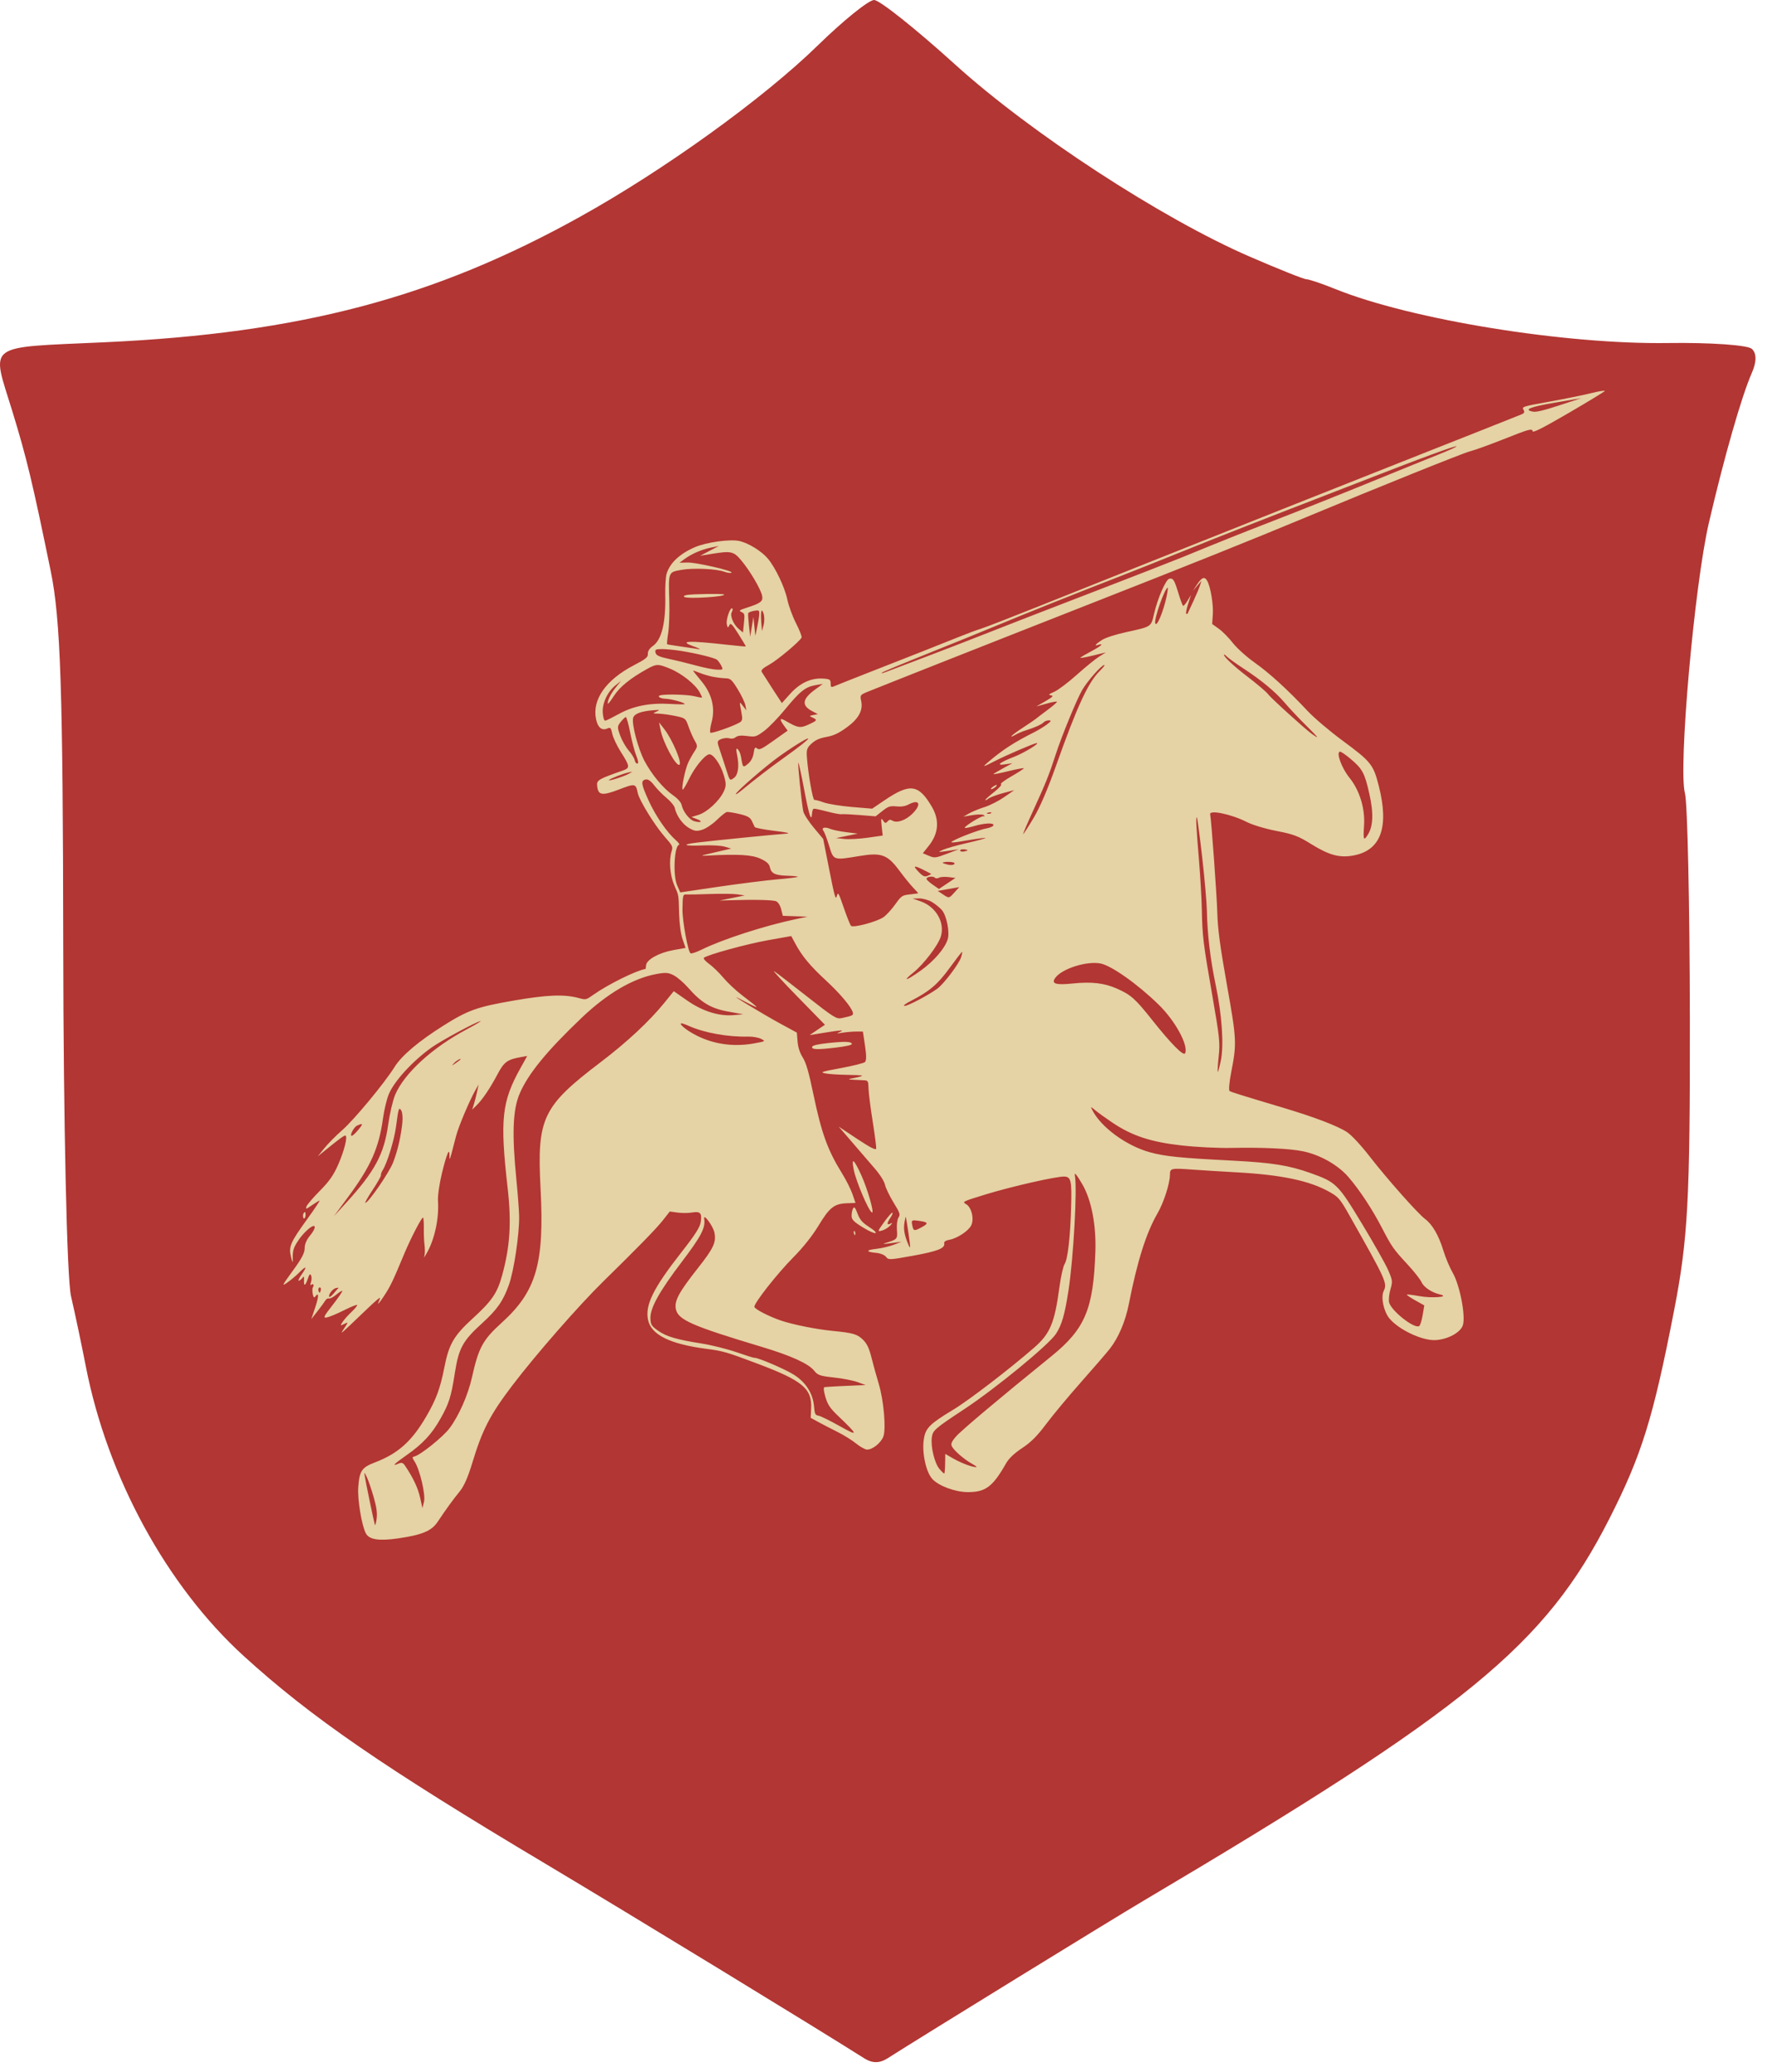 <svg width="71" height="83" viewBox="0 0 71 83" fill="none" xmlns="http://www.w3.org/2000/svg">
<g clip-path="url(#clip0_987_1319)">
<path fill-rule="evenodd" clip-rule="evenodd" d="M32.769 1.818C30.585 3.95 26.613 6.813 23.232 8.69C17.396 11.932 12.034 13.349 4.226 13.711C-0.664 13.939 -0.353 13.706 0.5 16.495C1.075 18.375 1.299 19.309 2.033 22.884C2.428 24.808 2.522 27.655 2.534 37.945C2.541 44.924 2.681 51.215 2.844 51.925C3.008 52.635 3.275 53.901 3.438 54.74C4.301 59.174 6.68 63.537 9.771 66.352C12.468 68.807 15.367 70.802 21.911 74.704C25.213 76.674 32.758 81.278 34.646 82.476C34.945 82.665 35.247 82.665 35.544 82.476C36.965 81.571 44.49 76.939 45.8 76.163C58.805 68.459 61.901 65.921 64.48 60.853C65.777 58.302 66.237 56.823 67.078 52.499C67.632 49.647 67.718 48.064 67.709 40.834C67.703 36.232 67.614 32.159 67.512 31.781C67.24 30.78 67.89 23.449 68.472 20.942C69.084 18.309 69.784 15.866 70.19 14.945C70.387 14.499 70.388 14.158 70.193 13.977C70.026 13.824 68.519 13.719 66.843 13.743C62.703 13.805 56.547 12.807 53.509 11.582C52.971 11.365 52.448 11.188 52.347 11.188C52.245 11.188 51.219 10.779 50.067 10.279C46.541 8.75 41.3 5.331 38.267 2.582C36.7 1.162 35.241 -0 35.024 5.31146e-08C34.808 0 33.793 0.818 32.769 1.818Z" fill="#B23633"/>
<path fill-rule="evenodd" clip-rule="evenodd" d="M27.832 21.927C27.231 22.19 26.848 22.55 26.71 22.981C26.673 23.099 26.648 23.485 26.655 23.839C26.679 24.951 26.513 25.632 26.157 25.883C26.025 25.976 25.951 26.091 25.958 26.193C25.967 26.331 25.881 26.401 25.407 26.648C24.277 27.236 23.718 28.029 23.882 28.813C23.953 29.152 24.114 29.284 24.336 29.186C24.458 29.132 24.482 29.158 24.534 29.404C24.567 29.557 24.719 29.88 24.872 30.12C25.248 30.714 25.253 30.768 24.934 30.879C23.971 31.216 23.903 31.257 23.926 31.482C23.965 31.866 24.117 31.892 24.801 31.631C25.455 31.381 25.473 31.385 25.555 31.779C25.616 32.068 26.244 33.084 26.633 33.523C26.945 33.875 26.968 33.922 26.911 34.101C26.796 34.462 26.841 35.062 27.015 35.465C27.203 35.9 27.187 35.803 27.211 36.631C27.223 37.023 27.279 37.428 27.35 37.633L27.469 37.977L26.971 38.067C26.398 38.171 25.902 38.449 25.886 38.675C25.881 38.753 25.87 38.818 25.862 38.82C25.475 38.888 24.36 39.441 23.774 39.855C23.479 40.063 23.476 40.064 23.182 39.984C22.604 39.829 21.922 39.855 20.583 40.087C19.128 40.338 18.753 40.471 17.784 41.08C16.786 41.707 16.093 42.291 15.813 42.741C15.411 43.388 14.182 44.871 13.706 45.284C13.466 45.493 13.148 45.814 13 45.997L12.73 46.331L12.988 46.121C13.62 45.608 13.805 45.473 13.845 45.498C13.932 45.553 13.791 46.109 13.554 46.651C13.366 47.08 13.192 47.33 12.817 47.708C12.547 47.98 12.306 48.262 12.281 48.334C12.24 48.458 12.253 48.456 12.496 48.288C12.639 48.19 12.777 48.106 12.803 48.102C12.829 48.097 12.611 48.425 12.317 48.832C11.625 49.791 11.561 49.94 11.66 50.358C11.704 50.542 11.737 50.614 11.733 50.519C11.718 50.117 11.745 50.012 11.944 49.71C12.124 49.435 12.427 49.143 12.555 49.12C12.669 49.1 12.602 49.288 12.415 49.511C12.281 49.672 12.206 49.853 12.207 50.011C12.208 50.197 12.09 50.422 11.731 50.913C11.291 51.516 11.275 51.553 11.52 51.379C11.666 51.275 11.874 51.099 11.983 50.989C12.27 50.697 12.322 50.725 12.095 51.047C11.986 51.2 11.93 51.32 11.969 51.312C12.009 51.306 12.075 51.255 12.117 51.199C12.177 51.118 12.189 51.137 12.181 51.292C12.166 51.553 12.237 51.524 12.334 51.23C12.394 51.052 12.427 51.018 12.464 51.099C12.492 51.159 12.49 51.281 12.46 51.369C12.423 51.479 12.429 51.511 12.477 51.47C12.553 51.406 12.598 51.496 12.533 51.583C12.512 51.612 12.51 51.726 12.53 51.836C12.552 51.962 12.585 52.007 12.62 51.959C12.777 51.745 12.784 51.914 12.638 52.355L12.473 52.85L12.722 52.532C12.86 52.357 13 52.164 13.035 52.105C13.07 52.044 13.134 52.008 13.178 52.023C13.221 52.038 13.352 51.971 13.468 51.874C13.584 51.777 13.695 51.707 13.714 51.72C13.734 51.732 13.562 51.983 13.332 52.279C12.963 52.751 12.934 52.812 13.093 52.783C13.192 52.766 13.505 52.635 13.787 52.493C14.07 52.352 14.306 52.258 14.312 52.286C14.318 52.314 14.212 52.442 14.076 52.57C13.941 52.698 13.783 52.875 13.726 52.964C13.623 53.123 13.624 53.124 13.792 53.043C13.962 52.961 13.962 52.962 13.791 53.218C13.629 53.461 13.643 53.453 14.02 53.099C14.24 52.891 14.551 52.595 14.711 52.44C14.871 52.285 15.059 52.113 15.129 52.059C15.254 51.962 15.254 51.964 15.163 52.179C15.112 52.299 15.2 52.202 15.36 51.963C15.638 51.546 15.727 51.362 16.198 50.231C16.463 49.597 16.902 48.752 16.951 48.783C16.971 48.796 16.985 48.99 16.982 49.214C16.978 49.439 16.99 49.729 17.008 49.86C17.025 49.991 17.029 50.163 17.016 50.242L16.993 50.385L17.085 50.229C17.41 49.68 17.597 48.826 17.549 48.112C17.535 47.913 17.607 47.415 17.707 47.005C17.902 46.208 18.016 45.947 18.01 46.306C18.008 46.486 18.019 46.474 18.089 46.222C18.134 46.061 18.215 45.749 18.27 45.529C18.363 45.152 18.817 44.078 19.065 43.647L19.176 43.453L19.115 43.743C19.081 43.902 19.023 44.128 18.986 44.245L18.919 44.458L19.097 44.283C19.335 44.05 19.636 43.602 19.939 43.031C20.198 42.543 20.328 42.448 20.878 42.351L21.124 42.307L20.855 42.79C20.103 44.14 20.027 44.847 20.34 47.597C20.498 48.98 20.436 49.952 20.116 51.107C19.921 51.81 19.709 52.12 18.942 52.821C18.18 53.518 17.987 53.852 17.804 54.784C17.638 55.631 17.477 56.066 17.077 56.753C16.498 57.747 15.948 58.238 15.019 58.592C14.493 58.793 14.402 58.929 14.354 59.59C14.319 60.072 14.494 61.128 14.661 61.437C14.795 61.686 15.188 61.745 15.954 61.634C16.913 61.495 17.291 61.337 17.533 60.974C17.882 60.452 18.159 60.071 18.418 59.755C18.593 59.541 18.745 59.197 18.92 58.621C19.325 57.281 19.636 56.681 20.532 55.502C21.474 54.265 23.188 52.305 24.174 51.338C25.587 49.954 26.294 49.228 26.562 48.888L26.837 48.538L27.144 48.581C27.313 48.605 27.572 48.605 27.719 48.58C28.059 48.523 28.129 48.595 28.079 48.949C28.049 49.163 27.861 49.46 27.304 50.17C26.174 51.611 25.841 52.285 25.965 52.88C26.09 53.478 26.841 53.85 28.309 54.041C28.968 54.126 29.121 54.171 30.363 54.639C32.158 55.316 32.539 55.634 32.5 56.425L32.482 56.804L32.781 56.968C32.946 57.058 33.289 57.236 33.544 57.363C33.8 57.49 34.139 57.7 34.298 57.83C34.458 57.961 34.654 58.071 34.735 58.076C34.949 58.089 35.296 57.814 35.394 57.554C35.509 57.246 35.409 56.105 35.209 55.441C35.12 55.145 34.989 54.675 34.92 54.397C34.825 54.019 34.741 53.839 34.588 53.685C34.356 53.452 34.185 53.402 33.367 53.322C32.711 53.259 31.763 53.069 31.282 52.904C30.802 52.739 30.246 52.452 30.227 52.36C30.199 52.224 31.146 51.019 31.791 50.37C32.173 49.986 32.546 49.516 32.792 49.111C33.236 48.376 33.423 48.227 33.929 48.208L34.278 48.195L34.157 47.843C34.091 47.65 33.906 47.281 33.746 47.023C33.16 46.077 32.919 45.411 32.587 43.824C32.402 42.937 32.3 42.585 32.165 42.368C32.045 42.175 31.977 41.966 31.957 41.727L31.928 41.371L31.27 41.013C30.576 40.636 29.1 39.74 29.608 40.004C30.526 40.481 30.525 40.483 29.706 39.853C29.47 39.672 29.143 39.363 28.979 39.167C28.816 38.972 28.561 38.725 28.413 38.618C28.264 38.512 28.171 38.402 28.205 38.373C28.347 38.252 29.929 37.818 30.782 37.667L31.704 37.503L31.866 37.805C32.135 38.306 32.457 38.694 33.087 39.276C33.671 39.816 34.128 40.362 34.173 40.575C34.194 40.679 34.158 40.696 33.722 40.79C33.518 40.834 33.404 40.763 32.344 39.93C31.709 39.43 31.113 38.972 31.02 38.912C30.927 38.852 31.346 39.31 31.952 39.93L33.053 41.057L32.745 41.264L32.438 41.471L33.167 41.354C33.667 41.273 33.831 41.265 33.689 41.327C33.492 41.412 33.496 41.414 33.783 41.371C33.949 41.346 34.195 41.327 34.329 41.328L34.574 41.329L34.66 41.901C34.719 42.296 34.718 42.497 34.655 42.552C34.605 42.595 34.172 42.703 33.694 42.792C32.903 42.939 32.845 42.958 33.062 43.004C33.194 43.032 33.571 43.058 33.901 43.062C34.231 43.066 34.518 43.08 34.539 43.094C34.56 43.107 34.434 43.146 34.258 43.181C33.961 43.239 33.954 43.245 34.168 43.259C34.294 43.268 34.486 43.277 34.594 43.28C34.783 43.286 34.791 43.299 34.8 43.617C34.805 43.798 34.88 44.389 34.966 44.928C35.052 45.468 35.115 45.958 35.107 46.017C35.096 46.092 34.866 45.975 34.347 45.63L33.604 45.136L34.149 45.77C34.449 46.118 34.856 46.591 35.053 46.82C35.262 47.062 35.432 47.333 35.46 47.467C35.486 47.593 35.639 47.91 35.798 48.171C36.063 48.603 36.081 48.657 35.999 48.782C35.949 48.857 35.922 49.077 35.937 49.272C35.966 49.647 35.959 49.655 35.458 49.806C35.341 49.841 35.444 49.843 35.685 49.809L36.125 49.749L35.811 49.87C35.638 49.937 35.325 50.011 35.114 50.034C34.681 50.081 34.682 50.157 35.114 50.197C35.281 50.213 35.445 50.281 35.502 50.356C35.596 50.483 35.646 50.48 36.581 50.31C37.578 50.129 37.875 50.011 37.833 49.811C37.819 49.745 37.891 49.698 38.048 49.669C38.36 49.612 38.809 49.313 38.916 49.091C39.039 48.837 38.927 48.369 38.712 48.245C38.544 48.148 38.558 48.141 39.479 47.858C40.531 47.534 42.348 47.123 42.653 47.138C42.914 47.152 42.948 47.315 42.917 48.38C42.882 49.571 42.782 50.445 42.659 50.636C42.6 50.728 42.505 51.147 42.449 51.566C42.256 53.004 42.077 53.434 41.435 53.993C40.452 54.849 38.825 56.098 38.201 56.474C37.244 57.053 37.082 57.215 37.015 57.665C36.934 58.206 37.104 58.988 37.361 59.26C37.619 59.534 38.26 59.773 38.755 59.78C39.483 59.789 39.774 59.574 40.313 58.624C40.422 58.432 40.64 58.225 40.956 58.016C41.315 57.777 41.554 57.538 41.922 57.047C42.19 56.689 42.821 55.931 43.324 55.363C43.828 54.795 44.342 54.198 44.468 54.038C44.818 53.59 45.094 52.939 45.231 52.241C45.564 50.541 45.926 49.394 46.374 48.621C46.629 48.182 46.874 47.421 46.877 47.064C46.879 46.803 46.912 46.796 47.804 46.861C48.183 46.888 48.962 46.937 49.535 46.968C51.352 47.068 52.472 47.304 53.272 47.755C53.631 47.957 53.695 48.033 54.073 48.702C55.547 51.31 55.592 51.41 55.441 51.722C55.321 51.97 55.439 52.54 55.668 52.819C56.036 53.267 56.968 53.711 57.498 53.691C57.993 53.672 58.516 53.393 58.613 53.096C58.733 52.731 58.493 51.49 58.208 50.995C58.087 50.787 57.918 50.385 57.832 50.101C57.647 49.497 57.394 49.059 57.105 48.842C56.808 48.62 55.574 47.228 54.879 46.332C54.533 45.886 54.156 45.48 53.974 45.359C53.608 45.115 52.671 44.757 51.433 44.387C49.742 43.882 49.342 43.757 49.267 43.711C49.226 43.685 49.254 43.354 49.331 42.961C49.558 41.804 49.551 41.65 49.158 39.447C48.886 37.92 48.791 37.211 48.774 36.557C48.755 35.871 48.536 32.853 48.489 32.624C48.449 32.435 49.338 32.62 49.942 32.927C50.183 33.05 50.693 33.204 51.148 33.292C51.834 33.425 52.017 33.494 52.544 33.822C53.258 34.266 53.681 34.379 54.237 34.273C55.33 34.067 55.665 33.142 55.245 31.488C55.027 30.628 54.937 30.516 53.775 29.659C53.274 29.289 52.653 28.762 52.396 28.488C51.59 27.628 50.879 26.979 50.27 26.546C49.947 26.317 49.552 25.961 49.394 25.756C49.235 25.552 48.984 25.298 48.837 25.192L48.569 25L48.595 24.616C48.622 24.223 48.509 23.535 48.375 23.281C48.271 23.083 48.155 23.123 47.958 23.424L47.79 23.68L47.965 23.475L48.139 23.27L48.081 23.455C48.05 23.556 47.928 23.844 47.812 24.094C47.695 24.345 47.593 24.564 47.585 24.581C47.577 24.599 47.552 24.601 47.529 24.587C47.507 24.573 47.541 24.397 47.605 24.197L47.721 23.832L47.582 24.065C47.505 24.194 47.425 24.287 47.402 24.271C47.38 24.256 47.295 24.026 47.214 23.759C47.05 23.224 47.008 23.158 46.852 23.186C46.715 23.21 46.386 23.964 46.243 24.579C46.116 25.125 46.155 25.099 45.12 25.327C44.679 25.424 44.302 25.547 44.149 25.643C43.925 25.785 43.827 25.895 43.966 25.848C44.249 25.754 44.153 25.863 43.778 26.063C43.522 26.2 43.3 26.33 43.283 26.353C43.266 26.376 43.49 26.337 43.781 26.267L44.309 26.139L44.042 26.305C43.896 26.396 43.493 26.724 43.147 27.033C42.802 27.343 42.393 27.65 42.24 27.717C42.019 27.812 41.991 27.842 42.109 27.858C42.227 27.874 42.18 27.924 41.89 28.092L41.521 28.305L41.931 28.191C42.156 28.127 42.344 28.094 42.349 28.117C42.353 28.14 42.188 28.284 41.982 28.436C41.775 28.589 41.563 28.75 41.51 28.795C41.458 28.839 41.212 29.006 40.966 29.166C40.535 29.444 40.35 29.631 40.705 29.428C40.8 29.374 40.979 29.299 41.103 29.261C41.445 29.157 41.736 29.026 41.819 28.938C41.86 28.894 41.955 28.86 42.029 28.861C42.135 28.863 42.117 28.899 41.947 29.026C41.826 29.116 41.601 29.253 41.445 29.332C40.621 29.749 40.198 30.022 39.609 30.519C39.333 30.752 39.364 30.748 39.883 30.481C40.316 30.259 41.401 29.792 41.526 29.774C41.714 29.748 41.034 30.165 40.645 30.316C40.046 30.547 39.881 30.683 40.272 30.623L40.564 30.578L40.198 30.777C39.996 30.887 39.819 30.993 39.804 31.013C39.789 31.034 40.055 30.982 40.395 30.898C40.735 30.815 41.017 30.762 41.02 30.781C41.025 30.8 40.802 30.945 40.526 31.103C40.25 31.261 40.062 31.404 40.108 31.42C40.155 31.436 40.03 31.577 39.831 31.733C39.633 31.889 39.473 32.033 39.477 32.052C39.481 32.072 39.542 32.045 39.612 31.992C39.682 31.94 39.942 31.843 40.189 31.776L40.638 31.656L40.237 31.935C40.016 32.088 39.665 32.266 39.457 32.332C39.249 32.397 38.971 32.51 38.839 32.584L38.599 32.718L38.977 32.655C39.185 32.621 39.386 32.624 39.423 32.661C39.461 32.699 39.456 32.717 39.412 32.702C39.332 32.673 38.641 33.099 38.655 33.167C38.66 33.188 38.836 33.154 39.048 33.092C39.47 32.968 39.849 32.958 39.802 33.072C39.785 33.112 39.662 33.165 39.527 33.189C39.249 33.238 38.416 33.551 38.164 33.701C38.035 33.777 38.172 33.77 38.754 33.67C39.17 33.598 39.5 33.556 39.485 33.576C39.471 33.595 39.136 33.685 38.742 33.775C38.348 33.865 37.916 33.987 37.784 34.046C37.555 34.148 37.566 34.151 37.981 34.09L38.42 34.025L37.938 34.206C37.48 34.378 37.444 34.382 37.216 34.286L36.976 34.185L37.217 33.883C37.607 33.393 37.65 32.859 37.341 32.329C36.809 31.418 36.462 31.369 35.441 32.063L34.945 32.399L34.132 32.331C33.685 32.293 33.179 32.211 33.007 32.149C32.836 32.087 32.667 32.041 32.631 32.048C32.567 32.059 32.387 31.049 32.333 30.363C32.307 30.036 32.33 29.963 32.518 29.791C32.673 29.648 32.837 29.575 33.11 29.526C33.392 29.476 33.594 29.383 33.907 29.158C34.395 28.809 34.586 28.47 34.507 28.091C34.455 27.842 34.458 27.838 34.819 27.694C35.02 27.614 35.451 27.442 35.776 27.312C36.1 27.181 36.946 26.846 37.655 26.567C38.363 26.287 39.663 25.774 40.544 25.427C41.425 25.079 42.96 24.475 43.956 24.084C47.713 22.609 50.173 21.622 52.369 20.707C55.25 19.508 58.617 18.154 58.883 18.087C59.069 18.041 59.658 17.829 60.193 17.617C61.294 17.18 61.386 17.155 61.412 17.283C61.426 17.346 61.871 17.118 62.844 16.551C63.621 16.098 64.275 15.7 64.298 15.667C64.322 15.633 64.082 15.67 63.767 15.748C63.452 15.826 62.693 15.981 62.082 16.091C61.009 16.284 60.972 16.296 61.042 16.415C61.098 16.51 61.077 16.555 60.955 16.605C60.697 16.711 58.456 17.599 56.166 18.503C54.998 18.964 52.837 19.821 51.364 20.407C49.891 20.994 47.543 21.929 46.146 22.485C44.75 23.041 42.7 23.858 41.592 24.302C40.484 24.745 39.451 25.146 39.296 25.192C39.142 25.239 38.747 25.385 38.42 25.518C37.779 25.778 36.45 26.302 34.726 26.976C34.132 27.209 33.564 27.434 33.465 27.478C33.3 27.55 33.283 27.541 33.283 27.382C33.283 27.228 33.248 27.205 32.977 27.187C32.499 27.155 32.051 27.363 31.657 27.802L31.327 28.168L30.952 27.593C30.747 27.277 30.553 26.974 30.522 26.921C30.481 26.852 30.562 26.772 30.812 26.635C31.148 26.451 32.057 25.689 32.118 25.541C32.135 25.5 32.035 25.244 31.895 24.971C31.756 24.698 31.6 24.273 31.548 24.026C31.445 23.53 31.067 22.736 30.765 22.379C30.513 22.082 30.008 21.767 29.638 21.678C29.269 21.589 28.298 21.722 27.832 21.927ZM28.428 22.07L28.054 22.266L28.5 22.194C29.303 22.064 29.393 22.084 29.711 22.465C30.055 22.877 30.48 23.599 30.536 23.867C30.582 24.09 30.485 24.166 29.922 24.347C29.621 24.444 29.59 24.47 29.709 24.521C29.837 24.577 29.844 24.611 29.808 24.961L29.77 25.34L29.604 25.202C29.384 25.018 29.236 24.663 29.322 24.519C29.358 24.457 29.366 24.392 29.338 24.375C29.253 24.322 29.08 24.835 29.122 25.014C29.157 25.163 29.168 25.167 29.221 25.052C29.273 24.941 29.328 24.994 29.587 25.403C29.755 25.668 29.887 25.891 29.881 25.899C29.875 25.907 29.558 25.878 29.176 25.836C27.551 25.654 27.163 25.673 27.802 25.901C28 25.972 28.091 26.02 28.006 26.008C27.263 25.902 26.758 25.825 26.733 25.814C26.717 25.807 26.735 25.602 26.773 25.358C26.811 25.114 26.831 24.537 26.817 24.075C26.782 22.902 26.773 22.926 27.305 22.831C27.781 22.747 28.714 22.789 29.032 22.91C29.141 22.951 29.265 22.967 29.307 22.945C29.429 22.882 27.893 22.527 27.543 22.537L27.225 22.546L27.414 22.407C27.7 22.195 28.094 22.021 28.466 21.944L28.801 21.874L28.428 22.07ZM62.476 16.241C61.841 16.449 61.543 16.519 61.413 16.491C61.031 16.411 61.306 16.301 62.325 16.128L63.358 15.952L62.476 16.241ZM58.203 17.971C58.09 18.026 57.716 18.182 57.371 18.318C57.027 18.454 56.261 18.764 55.669 19.007C54.046 19.673 52.238 20.395 50.793 20.955C49.688 21.383 48.889 21.703 47.358 22.331C47.063 22.452 45.136 23.204 44.083 23.608C43.737 23.741 43.078 23.995 42.618 24.173C42.158 24.352 41.389 24.649 40.91 24.834C40.431 25.019 39.682 25.312 39.247 25.485C38.812 25.658 37.824 26.039 37.05 26.333C36.277 26.626 35.566 26.896 35.47 26.932C35.374 26.969 35.309 26.98 35.325 26.956C35.34 26.932 36.151 26.594 37.127 26.203C38.102 25.813 39.337 25.312 39.871 25.089C41.002 24.617 43.246 23.72 44.739 23.143C45.314 22.921 46.457 22.466 47.279 22.133C48.1 21.801 49.306 21.321 49.958 21.068C50.609 20.815 51.346 20.528 51.595 20.43C51.844 20.332 52.503 20.077 53.059 19.863C53.615 19.649 54.619 19.26 55.29 18.998C57.519 18.131 58.83 17.669 58.203 17.971ZM27.423 23.918C27.569 24.005 29.143 23.903 29.004 23.816C28.945 23.779 27.75 23.797 27.519 23.837C27.41 23.857 27.373 23.888 27.423 23.918ZM30.42 24.616C30.414 24.716 30.376 24.95 30.337 25.136L30.265 25.473L30.226 25.097L30.187 24.721L30.123 25.115L30.059 25.509L30.009 25.066C29.982 24.822 29.969 24.597 29.98 24.566C29.991 24.535 30.097 24.493 30.216 24.472C30.411 24.437 30.43 24.451 30.42 24.616ZM30.596 25.04L30.531 25.286L30.504 24.951C30.468 24.493 30.511 24.323 30.596 24.587C30.632 24.7 30.632 24.904 30.596 25.04ZM27.267 26.076C27.892 26.174 28.62 26.351 28.726 26.432C28.773 26.468 28.85 26.574 28.898 26.667C28.981 26.832 28.976 26.837 28.722 26.829C28.579 26.825 28.213 26.753 27.91 26.669C27.607 26.586 27.119 26.466 26.826 26.404C26.413 26.316 26.287 26.258 26.265 26.149C26.238 26.023 26.265 26.008 26.517 26.005C26.672 26.004 27.009 26.035 27.267 26.076ZM26.852 26.793C27.319 26.986 27.859 27.417 28.035 27.737C28.093 27.843 28.134 27.937 28.127 27.948C28.119 27.958 27.981 27.933 27.819 27.893C27.566 27.83 26.744 27.804 26.482 27.85C26.302 27.882 26.434 27.989 26.659 27.995C26.895 28 27.466 28.159 27.43 28.209C27.419 28.224 27.154 28.221 26.841 28.202C26.038 28.155 25.382 28.283 24.803 28.601C24.545 28.743 24.299 28.865 24.257 28.872C24.207 28.881 24.169 28.771 24.152 28.57C24.12 28.191 24.333 27.724 24.655 27.464L24.881 27.282L24.662 27.556C24.463 27.805 24.331 28.079 24.356 28.196C24.361 28.221 24.473 28.074 24.605 27.871C24.834 27.518 25.261 27.172 25.919 26.807C26.304 26.593 26.367 26.592 26.852 26.793ZM28.552 27.112C28.717 27.145 28.951 27.173 29.072 27.176C29.266 27.179 29.325 27.233 29.559 27.614C29.706 27.853 29.844 28.141 29.865 28.255L29.905 28.46L29.763 28.276C29.623 28.095 29.622 28.097 29.696 28.482C29.762 28.82 29.752 28.881 29.619 28.955C29.345 29.109 28.527 29.392 28.466 29.355C28.434 29.334 28.454 29.148 28.511 28.94C28.667 28.367 28.526 27.796 28.103 27.289C27.924 27.075 27.775 26.887 27.772 26.873C27.769 26.859 27.876 26.893 28.01 26.949C28.143 27.006 28.387 27.079 28.552 27.112ZM46.746 23.883C46.616 24.509 46.332 25.177 46.287 24.961C46.246 24.766 46.67 23.566 46.787 23.546C46.803 23.543 46.785 23.695 46.746 23.883ZM26.305 28.508C26.14 28.581 26.145 28.585 26.398 28.593C26.544 28.598 26.844 28.64 27.066 28.687C27.463 28.771 27.47 28.776 27.593 29.124C27.662 29.317 27.774 29.57 27.842 29.685C27.952 29.872 27.951 29.919 27.826 30.106C27.749 30.222 27.636 30.422 27.576 30.551C27.454 30.81 27.292 31.596 27.353 31.634C27.374 31.648 27.49 31.455 27.61 31.206C27.838 30.738 28.231 30.254 28.411 30.222C28.57 30.194 28.869 30.617 29.001 31.057C29.102 31.396 29.101 31.492 28.997 31.715C28.823 32.086 28.333 32.539 27.992 32.645L27.705 32.734L27.935 32.822C28.18 32.916 28.084 32.977 27.812 32.899C27.624 32.845 27.366 32.513 27.313 32.255C27.29 32.146 27.157 31.994 26.97 31.864C26.577 31.59 26.123 31.046 25.828 30.495C25.566 30.007 25.296 28.975 25.372 28.751C25.425 28.592 25.692 28.494 26.181 28.455C26.438 28.434 26.454 28.441 26.305 28.508ZM25.248 29.34C25.314 29.682 25.424 30.101 25.492 30.271C25.575 30.477 25.59 30.584 25.539 30.593C25.497 30.601 25.447 30.539 25.43 30.455C25.413 30.372 25.304 30.196 25.189 30.066C25.075 29.935 24.922 29.667 24.85 29.471C24.73 29.142 24.731 29.098 24.869 28.925C24.951 28.822 25.043 28.733 25.073 28.727C25.102 28.722 25.181 28.998 25.248 29.34ZM32.662 27.624C32.138 28.008 32.105 28.263 32.547 28.495L32.769 28.612L32.588 28.646C32.422 28.678 32.419 28.687 32.553 28.748C32.761 28.843 32.748 28.866 32.404 29.025C32.066 29.181 31.97 29.166 31.489 28.887C31.235 28.739 31.215 28.803 31.426 29.091L31.559 29.273L30.997 29.672C30.517 30.014 30.422 30.059 30.336 29.986C30.254 29.916 30.229 29.951 30.197 30.174C30.174 30.34 30.086 30.507 29.973 30.599C29.765 30.769 29.764 30.767 29.688 30.308C29.67 30.197 29.613 30.066 29.561 30.018C29.492 29.953 29.486 30.021 29.538 30.273C29.623 30.691 29.576 31.039 29.417 31.159C29.241 31.291 29.243 31.293 29.103 30.848C29.031 30.621 28.916 30.267 28.845 30.061C28.723 29.701 28.724 29.685 28.893 29.612C28.989 29.571 29.135 29.556 29.217 29.58C29.317 29.608 29.406 29.593 29.482 29.533C29.562 29.471 29.699 29.457 29.938 29.488C30.266 29.53 30.29 29.523 30.61 29.291C30.793 29.158 31.174 28.766 31.458 28.419C32.051 27.695 32.271 27.52 32.677 27.45L32.968 27.4L32.662 27.624ZM26.467 29.245C26.561 29.73 27.062 30.671 27.213 30.644C27.359 30.618 26.954 29.647 26.613 29.206L26.408 28.942L26.467 29.245ZM44.066 26.88C43.6 27.338 43.158 28.296 42.314 30.675C41.979 31.62 41.667 32.347 41.417 32.766C41.206 33.119 41.018 33.411 40.998 33.415C40.978 33.418 41.17 32.969 41.424 32.417C41.892 31.398 42.037 31.037 42.307 30.206C42.547 29.468 43.146 28.013 43.36 27.646C43.571 27.285 44.117 26.665 44.244 26.642C44.286 26.635 44.207 26.742 44.066 26.88ZM49.817 26.779C50.549 27.257 51.109 27.723 51.488 28.169C51.656 28.366 51.995 28.729 52.242 28.975C52.863 29.594 52.89 29.63 52.571 29.409C52.318 29.234 50.912 27.959 50.806 27.808C50.745 27.722 50.358 27.394 49.922 27.061C49.462 26.709 49.059 26.334 49.043 26.243C49.036 26.206 49.081 26.228 49.142 26.292C49.203 26.357 49.507 26.576 49.817 26.779ZM32.152 29.809C31.992 29.936 31.625 30.209 31.337 30.414C30.857 30.755 30.232 31.237 29.698 31.679C29.583 31.774 29.486 31.836 29.482 31.817C29.466 31.742 30.672 30.695 31.233 30.296C32.106 29.676 32.742 29.339 32.152 29.809ZM25.204 30.996C25.025 31.102 24.354 31.316 24.399 31.253C24.44 31.196 24.976 30.989 25.193 30.945L25.338 30.916L25.204 30.996ZM26.213 31.465C26.322 31.608 26.544 31.835 26.707 31.969C26.87 32.104 27.017 32.282 27.035 32.364C27.1 32.674 27.344 33.021 27.603 33.171C27.828 33.301 27.913 33.313 28.138 33.243C28.287 33.197 28.544 33.024 28.719 32.854C28.891 32.686 29.073 32.541 29.123 32.533C29.173 32.524 29.399 32.56 29.626 32.613C29.945 32.687 30.059 32.75 30.124 32.889C30.171 32.989 30.223 33.099 30.24 33.134C30.258 33.169 30.617 33.238 31.038 33.289C31.525 33.347 31.696 33.387 31.508 33.4C31.098 33.426 28.683 33.667 27.964 33.753C27.254 33.837 27.39 33.905 28.2 33.871C28.521 33.857 28.898 33.88 29.04 33.922L29.296 33.998L28.649 34.148C28.022 34.293 28.014 34.297 28.397 34.276C29.59 34.214 30.133 34.247 30.469 34.403C30.718 34.518 30.818 34.608 30.846 34.742C30.899 34.996 31.057 35.072 31.555 35.086C31.793 35.093 31.976 35.113 31.963 35.13C31.95 35.148 31.576 35.194 31.131 35.232C30.686 35.271 29.632 35.404 28.789 35.527L27.256 35.753L27.131 35.467C26.957 35.073 27.016 33.881 27.21 33.847C27.246 33.84 27.188 33.757 27.08 33.662C26.716 33.342 26.264 32.682 25.984 32.063C25.684 31.401 25.667 31.267 25.879 31.229C25.97 31.213 26.082 31.293 26.213 31.465ZM32.221 31.63C32.416 32.668 32.514 32.965 32.537 32.59C32.542 32.491 32.575 32.406 32.608 32.4C32.642 32.394 32.881 32.445 33.139 32.513C33.398 32.582 33.658 32.63 33.719 32.621C33.779 32.612 34.111 32.627 34.456 32.655L35.084 32.706L35.354 32.493C35.593 32.305 35.657 32.284 35.916 32.308C36.114 32.327 36.269 32.303 36.4 32.233C36.838 32.001 36.937 32.222 36.562 32.596C36.29 32.868 35.933 32.99 35.749 32.875C35.673 32.827 35.627 32.836 35.56 32.912C35.487 32.994 35.454 32.986 35.379 32.868C35.304 32.753 35.294 32.798 35.326 33.1L35.367 33.476L34.766 33.562C34.436 33.609 34.016 33.632 33.834 33.612L33.504 33.577L33.937 33.488L34.371 33.399L33.911 33.341C33.657 33.309 33.375 33.252 33.283 33.214C33.046 33.116 32.896 33.154 32.994 33.288C33.038 33.348 33.14 33.618 33.222 33.889C33.398 34.474 33.389 34.471 34.423 34.298C35.317 34.148 35.557 34.235 36.038 34.885C36.226 35.138 36.471 35.441 36.583 35.558C36.696 35.676 36.789 35.778 36.79 35.785C36.792 35.793 36.644 35.814 36.462 35.833C36.152 35.865 36.114 35.89 35.875 36.226C35.735 36.424 35.524 36.655 35.408 36.74C35.156 36.923 34.188 37.184 34.098 37.093C34.064 37.06 33.934 36.733 33.808 36.368C33.597 35.753 33.576 35.719 33.528 35.906C33.484 36.076 33.436 35.908 33.23 34.86L32.983 33.611L32.607 33.161C32.399 32.913 32.211 32.62 32.187 32.509C32.119 32.183 31.953 30.567 31.988 30.561C32.005 30.558 32.11 31.039 32.221 31.63ZM39.749 31.548C39.697 31.595 39.686 31.627 39.726 31.62C39.766 31.613 39.842 31.569 39.894 31.523C39.947 31.476 39.957 31.444 39.917 31.451C39.877 31.458 39.801 31.502 39.749 31.548ZM39.716 32.571C39.697 32.597 39.634 32.611 39.578 32.601C39.515 32.59 39.529 32.571 39.613 32.553C39.689 32.536 39.735 32.544 39.716 32.571ZM54.116 30.405C54.591 30.807 54.676 30.965 54.863 31.788C55.042 32.58 55.023 33.101 54.801 33.449C54.637 33.707 54.617 33.653 54.655 33.066C54.699 32.391 54.476 31.663 54.071 31.161C53.755 30.769 53.527 30.144 53.689 30.115C53.728 30.108 53.92 30.239 54.116 30.405ZM28.455 35.818C28.9 35.802 29.393 35.808 29.551 35.832L29.839 35.875L29.333 35.978L28.827 36.081L29.239 36.068C30.199 36.037 30.973 36.054 31.098 36.109C31.178 36.144 31.26 36.274 31.299 36.429L31.366 36.692L31.859 36.709L32.352 36.726L31.883 36.825C30.61 37.095 28.934 37.639 28.091 38.056C27.894 38.154 27.704 38.215 27.668 38.193C27.565 38.128 27.339 36.894 27.346 36.433C27.355 35.85 27.362 35.824 27.513 35.837C27.587 35.842 28.011 35.834 28.455 35.818ZM38.767 34.063C38.77 34.077 38.707 34.1 38.627 34.115C38.547 34.129 38.476 34.113 38.469 34.08C38.462 34.046 38.525 34.023 38.609 34.028C38.693 34.033 38.764 34.049 38.767 34.063ZM37.307 35.014C37.309 35.022 37.246 35.057 37.168 35.091C37.062 35.138 36.98 35.107 36.841 34.966C36.565 34.686 36.596 34.653 36.969 34.835C37.153 34.926 37.306 35.006 37.307 35.014ZM38.146 34.541C38.247 34.558 38.272 34.588 38.222 34.63C38.182 34.665 38.048 34.664 37.926 34.628C37.743 34.575 37.729 34.559 37.849 34.539C37.929 34.526 38.063 34.527 38.146 34.541ZM48.168 34.338C48.266 35.199 48.351 36.168 48.357 36.492C48.376 37.442 48.494 38.429 48.714 39.484C48.964 40.68 49.043 41.881 48.914 42.502C48.861 42.754 48.806 42.952 48.792 42.944C48.778 42.935 48.795 42.656 48.83 42.325C48.889 41.776 48.865 41.556 48.571 39.865C48.208 37.783 48.174 37.505 48.154 36.424C48.146 36.004 48.095 35.121 48.04 34.46C47.927 33.092 47.909 32.723 47.956 32.752C47.974 32.764 48.07 33.477 48.168 34.338ZM37.455 35.163C37.489 35.198 37.565 35.199 37.622 35.166C37.679 35.133 37.852 35.121 38.005 35.14L38.283 35.174L37.952 35.395L37.621 35.616L37.38 35.449C37.246 35.357 37.131 35.252 37.124 35.216C37.105 35.127 37.376 35.084 37.455 35.163ZM38.251 35.745C38.023 35.999 38.029 35.998 37.779 35.831L37.574 35.694L38.004 35.618L38.435 35.542L38.251 35.745ZM37.339 36.137C37.474 36.218 37.655 36.364 37.739 36.461C37.93 36.684 38.061 37.353 37.97 37.639C37.852 38.008 37.414 38.514 36.884 38.891C36.309 39.301 36.124 39.346 36.602 38.96C37.014 38.627 37.584 37.879 37.695 37.527C37.87 36.969 37.512 36.336 36.897 36.115L36.571 35.999L36.831 35.995C36.974 35.993 37.203 36.057 37.339 36.137ZM26.996 39.076C27.138 39.149 27.395 39.371 27.569 39.569C28.094 40.169 28.486 40.404 29.173 40.528L29.777 40.637L29.395 40.67C28.809 40.722 28.148 40.514 27.529 40.082L26.996 39.711L26.617 40.179C26.021 40.915 25.114 41.76 24.064 42.557C21.737 44.325 21.512 44.797 21.658 47.599C21.816 50.619 21.495 51.733 20.102 52.994C19.345 53.68 19.175 53.991 18.911 55.181C18.753 55.888 18.388 56.719 18.014 57.219C17.748 57.575 16.821 58.316 16.59 58.357C16.512 58.371 16.515 58.411 16.606 58.546C16.817 58.858 17.059 59.881 16.989 60.166L16.926 60.421L16.832 59.998C16.746 59.615 16.566 59.229 16.244 58.744C16.15 58.601 16.098 58.582 15.966 58.639C15.68 58.762 15.778 58.66 16.295 58.297C16.938 57.847 17.302 57.455 17.649 56.837C17.991 56.232 18.076 55.96 18.224 55.012C18.381 54.011 18.542 53.717 19.323 53.009C19.92 52.467 20.162 52.121 20.392 51.474C20.593 50.909 20.81 49.455 20.801 48.737C20.798 48.509 20.748 47.848 20.691 47.268C20.509 45.422 20.545 44.465 20.821 43.818C21.158 43.026 21.904 42.113 23.301 40.782C24.326 39.805 25.356 39.2 26.29 39.026C26.668 38.955 26.777 38.963 26.996 39.076ZM18.704 41.238C17.325 41.969 16.197 43.001 15.833 43.862C15.74 44.083 15.615 44.619 15.554 45.053C15.389 46.241 15.02 46.929 13.871 48.188L13.381 48.725L13.941 47.966C14.857 46.728 15.183 45.994 15.346 44.804C15.391 44.475 15.494 44.045 15.574 43.848C15.79 43.319 16.529 42.511 17.298 41.963C17.671 41.697 19.068 40.943 19.248 40.911C19.308 40.9 19.063 41.047 18.704 41.238ZM38.506 38.358C38.418 38.627 37.808 39.43 37.552 39.614C37.178 39.882 36.38 40.302 36.246 40.301C36.169 40.3 36.27 40.218 36.486 40.107C37.246 39.716 37.577 39.434 38.054 38.774C38.312 38.419 38.534 38.132 38.549 38.138C38.563 38.144 38.544 38.243 38.506 38.358ZM18.435 42.462C18.421 42.478 18.335 42.542 18.245 42.604C18.089 42.71 18.087 42.709 18.199 42.587C18.297 42.481 18.518 42.364 18.435 42.462ZM27.608 41.106C28.229 41.383 29.169 41.551 29.983 41.531C30.158 41.527 30.387 41.567 30.491 41.62C30.681 41.717 30.681 41.717 30.22 41.802C29.355 41.96 28.511 41.827 27.78 41.418C27.45 41.233 27.202 41.018 27.3 41C27.328 40.995 27.466 41.043 27.608 41.106ZM44.095 38.601C44.534 38.686 45.587 39.432 46.428 40.254C47.088 40.899 47.622 41.879 47.486 42.196C47.429 42.33 46.934 41.833 46.179 40.883C45.482 40.004 45.315 39.856 44.741 39.603C44.241 39.384 43.731 39.325 42.991 39.402C42.294 39.474 42.108 39.414 42.285 39.174C42.554 38.807 43.543 38.495 44.095 38.601ZM16.122 44.971C16.067 45.526 15.928 46.123 15.748 46.58C15.591 46.98 14.774 48.169 14.64 48.193C14.606 48.199 14.735 47.968 14.927 47.679C15.119 47.391 15.27 47.124 15.262 47.086C15.254 47.048 15.284 46.961 15.328 46.892C15.512 46.609 15.8 45.669 15.872 45.112C15.967 44.387 15.982 44.342 16.08 44.496C16.122 44.562 16.141 44.776 16.122 44.971ZM14.369 45.25C14.261 45.383 14.14 45.497 14.1 45.504C13.988 45.524 14.175 45.155 14.306 45.097C14.548 44.989 14.559 45.015 14.369 45.25ZM32.545 41.931C32.496 42.051 32.728 42.062 33.466 41.974C33.911 41.921 34.141 41.868 34.132 41.823C34.111 41.726 33.864 41.717 33.175 41.79C32.794 41.83 32.566 41.881 32.545 41.931ZM12.164 48.61C12.142 48.639 12.134 48.708 12.146 48.764C12.171 48.885 12.25 48.794 12.243 48.651C12.238 48.539 12.222 48.531 12.164 48.61ZM44.586 44.987C45.359 45.505 46.114 45.754 47.337 45.891C47.918 45.957 48.818 46.002 49.336 45.991C50.589 45.965 51.698 46.017 52.219 46.128C52.906 46.274 53.611 46.675 54.028 47.157C54.476 47.675 54.985 48.449 55.375 49.202C55.761 49.947 55.832 50.05 56.394 50.655C56.653 50.935 56.906 51.255 56.955 51.365C57.049 51.574 57.363 51.784 57.702 51.863C58.121 51.961 57.371 52.02 56.873 51.929C56.608 51.88 56.382 51.853 56.37 51.869C56.358 51.885 56.511 51.988 56.708 52.099L57.068 52.3L57.001 52.696C56.964 52.914 56.901 53.109 56.861 53.13C56.651 53.239 55.725 52.501 55.656 52.17C55.635 52.066 55.66 51.833 55.713 51.651C55.803 51.34 55.798 51.295 55.619 50.883C55.514 50.642 55.044 49.809 54.573 49.031C53.606 47.431 53.538 47.365 52.505 46.996C51.644 46.69 50.974 46.582 49.425 46.502C47.274 46.392 46.686 46.332 46.077 46.166C45.132 45.907 44.117 45.165 43.768 44.478C43.69 44.325 43.696 44.325 43.894 44.49C44.008 44.585 44.319 44.808 44.586 44.987ZM34.209 46.873C34.307 47.347 34.791 48.488 34.932 48.576C35.052 48.651 34.769 47.651 34.507 47.076C34.208 46.419 34.101 46.346 34.209 46.873ZM28.622 49.369C28.707 49.763 28.6 49.998 27.968 50.8C27.195 51.78 27.012 52.121 27.081 52.452C27.17 52.879 27.729 53.124 30.51 53.958C31.692 54.313 32.394 54.631 32.62 54.915C32.766 55.097 32.857 55.129 33.409 55.188C33.753 55.224 34.18 55.308 34.36 55.373L34.686 55.492L34.424 55.501C33.943 55.518 33.119 55.562 33.039 55.574C32.988 55.583 32.999 55.721 33.072 55.967C33.162 56.277 33.258 56.419 33.584 56.731C34.401 57.51 34.408 57.565 33.638 57.132C33.254 56.916 32.873 56.729 32.792 56.717C32.666 56.697 32.641 56.646 32.618 56.359C32.577 55.828 32.283 55.369 31.793 55.067C31.422 54.838 30.348 54.381 30.232 54.401C30.205 54.406 29.881 54.305 29.512 54.176C29.143 54.048 28.518 53.892 28.123 53.829C27.105 53.668 26.691 53.546 26.36 53.308C26.103 53.124 26.07 53.07 26.061 52.822C26.047 52.407 26.411 51.75 27.319 50.554C28.097 49.529 28.276 49.186 28.215 48.828C28.175 48.59 28.565 49.11 28.622 49.369ZM12.856 51.677C12.845 51.736 12.822 51.787 12.807 51.79C12.791 51.793 12.769 51.75 12.757 51.695C12.746 51.639 12.768 51.588 12.806 51.581C12.845 51.575 12.867 51.618 12.856 51.677ZM13.561 51.604C13.546 51.616 13.459 51.715 13.368 51.824C13.277 51.933 13.195 51.989 13.187 51.949C13.164 51.839 13.339 51.626 13.472 51.602C13.535 51.591 13.576 51.592 13.561 51.604ZM34.18 48.416C34.146 48.476 34.12 48.608 34.121 48.711C34.123 48.865 34.203 48.947 34.584 49.181C35.104 49.502 35.306 49.467 34.802 49.143C34.552 48.983 34.448 48.86 34.359 48.62C34.267 48.374 34.228 48.331 34.18 48.416ZM43.369 47.453C43.731 48.079 43.923 49.072 43.889 50.13C43.813 52.445 43.48 53.239 42.13 54.334C40 56.06 38.515 57.31 38.307 57.55C38.12 57.768 38.086 57.855 38.148 57.962C38.257 58.147 38.637 58.472 38.954 58.65C39.142 58.755 39.173 58.791 39.063 58.776C38.846 58.745 38.464 58.591 38.145 58.406L37.875 58.249L37.869 58.64C37.865 58.855 37.85 59.034 37.833 59.037C37.817 59.04 37.73 58.956 37.64 58.85C37.444 58.62 37.285 57.954 37.337 57.582C37.375 57.307 37.46 57.233 38.62 56.468C39.893 55.628 42.02 53.882 42.312 53.437C42.543 53.084 42.664 52.664 42.811 51.708C43.014 50.383 43.168 47.602 43.067 47.091C43.037 46.939 43.152 47.077 43.369 47.453ZM35.429 48.955C35.156 49.334 35.151 49.351 35.334 49.303C35.439 49.276 35.589 49.186 35.667 49.104C35.761 49.003 35.769 48.975 35.69 49.018C35.529 49.105 35.523 49.014 35.674 48.792C35.743 48.692 35.781 48.597 35.758 48.583C35.735 48.569 35.587 48.736 35.429 48.955ZM36.405 49.441C36.487 50.003 36.485 50.075 36.394 49.861C36.237 49.491 36.194 49.243 36.241 48.972C36.263 48.842 36.287 48.742 36.293 48.749C36.3 48.756 36.35 49.068 36.405 49.441ZM34.215 49.418C34.235 49.496 34.256 49.508 34.268 49.451C34.279 49.399 34.264 49.341 34.235 49.323C34.206 49.305 34.198 49.348 34.215 49.418ZM36.87 48.92C37.191 48.967 37.205 49.02 36.934 49.166C36.628 49.33 36.601 49.325 36.555 49.101C36.507 48.873 36.515 48.868 36.87 48.92ZM14.967 59.962C15.088 60.377 15.121 60.617 15.09 60.852C15.066 61.028 15.034 61.135 15.02 61.09C14.981 60.97 14.648 59.363 14.616 59.143C14.591 58.968 14.596 58.969 14.695 59.175C14.754 59.295 14.876 59.649 14.967 59.962Z" fill="#E5D2A5"/>
</g>
<defs>
<clipPath id="clip0_987_1319">
<rect width="71" height="82.618" fill="white"/>
</clipPath>
</defs>
</svg>
